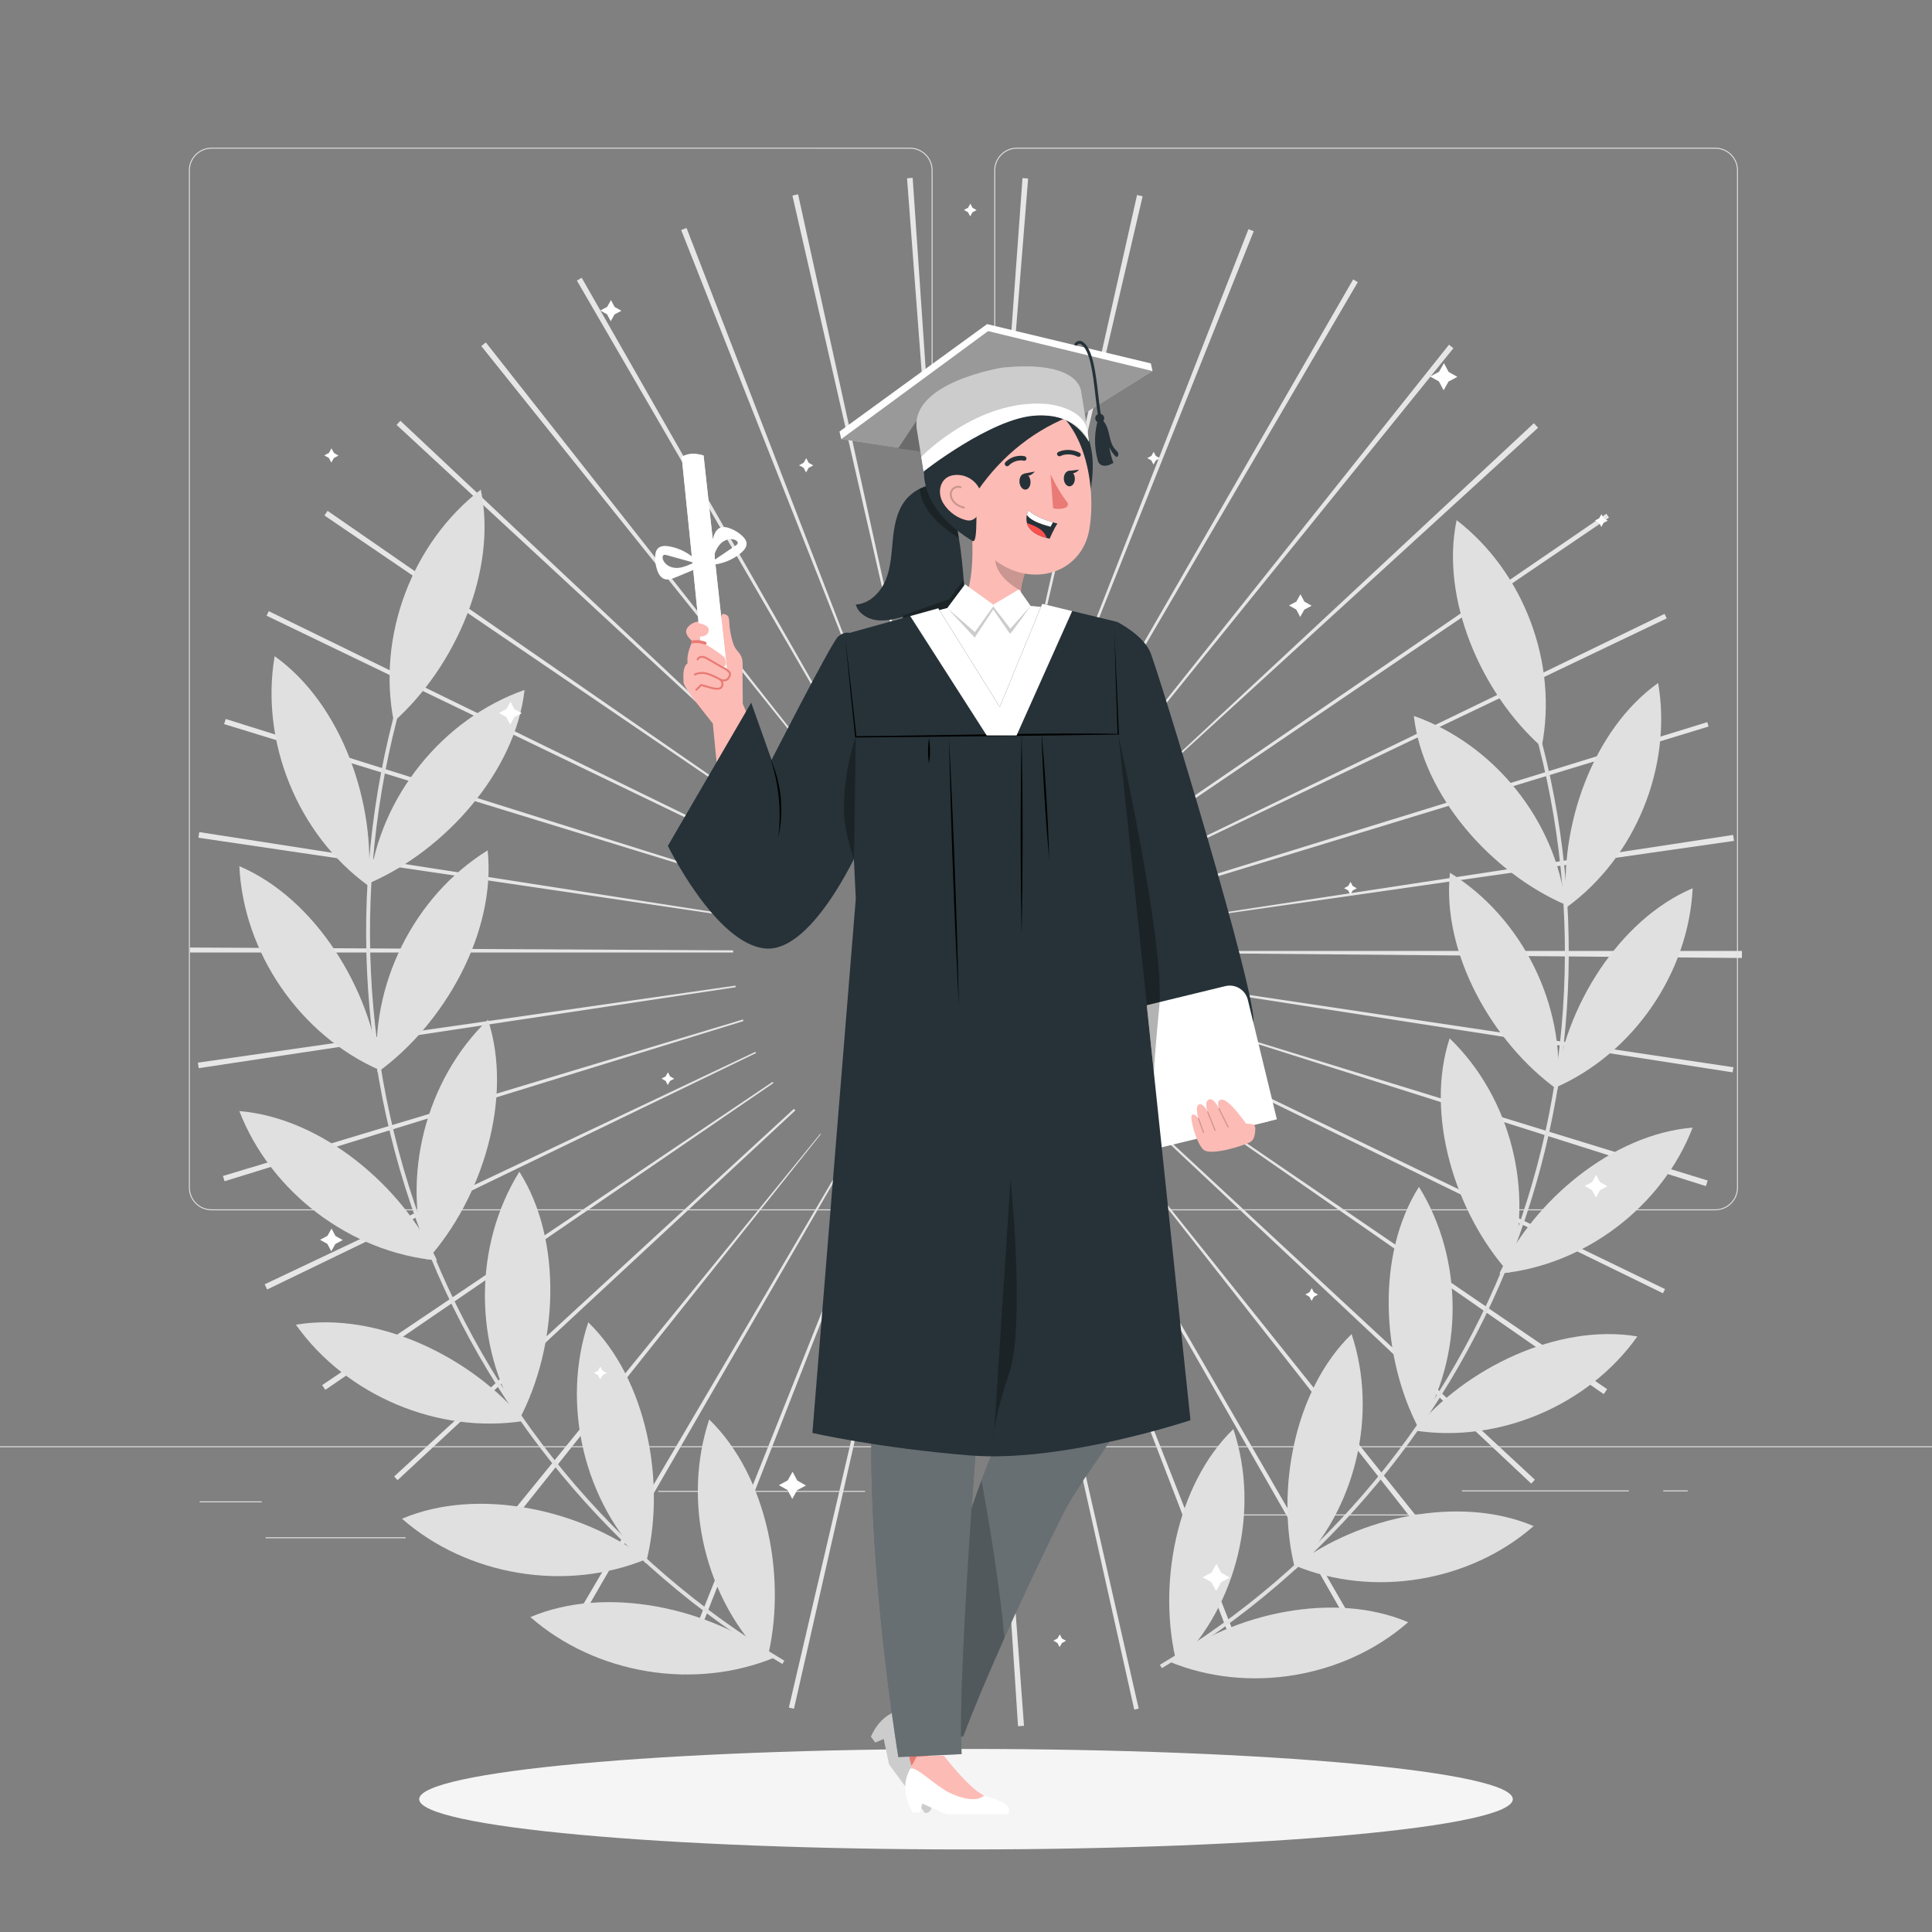 <svg xmlns="http://www.w3.org/2000/svg" viewBox="0 0 500 500"><rect x="0" y="0" width="500" height="500" fill="#808080" stroke="none"/><g id="freepik--background-complete--inject-31"><path d="M263.464,446.741l-9.128-140.24,.309-.022,10.366,140.154c-.516,.038-1.031,.074-1.547,.108Zm-28.325-.097l-1.348-.104,11.207-140.088,.507,.038-10.366,140.154Zm58.402-4.202l-30.662-137.151,.665-.149,31.147,137.041-1.15,.259Zm-88.063-.221l-1.323-.305,31.934-136.86,.489,.112-31.101,137.052Zm116.65-8.395l-50.478-131.158,.368-.143,51.477,130.768c-.454,.179-.909,.357-1.367,.533Zm-145.391-.441l-1.261-.499,52.051-130.541,.475,.188-51.265,130.852Zm172.63-12.478l-69.725-122.019,.468-.269,70.398,121.633-1.141,.655Zm-199.758-.588c-.417-.241-.834-.484-1.249-.728l71.237-121.143,.361,.211-70.349,121.661Zm224.487-16.055l-86.827-110.506,.27-.214,87.742,109.781c-.393,.315-.789,.628-1.185,.939Zm-249.202-.801c-.437-.348-.872-.697-1.305-1.049l88.699-109.009,.145,.116-87.539,109.942Zm271.388-19.506l-102.423-96.229,.325-.348,103.043,95.565-.945,1.012Zm-293.394-.891l-.881-.954,103.441-95.133,.379,.411-102.939,95.676Zm312.155-22.27l-115.384-80.232,.171-.248,116.098,79.194c-.293,.43-.587,.857-.885,1.285Zm-330.848-1.108c-.278-.405-.554-.813-.828-1.221l116.58-78.482,.214,.315-115.965,79.388Zm346.184-24.985l-126.274-61.688,.287-.589,126.515,61.19-.529,1.087Zm-361.238-.986c-.215-.446-.43-.892-.642-1.34l127.004-60.171,.159,.331-126.521,61.179Zm372.35-26.748l-133.968-42.457,.102-.328,134.322,41.33c-.15,.485-.301,.971-.455,1.456Zm-383.379-1.266c-.14-.455-.279-.909-.416-1.363l134.575-40.497,.127,.414-134.285,41.446Zm390.291-28.178l-138.873-21.556,.078-.514,138.997,20.746-.202,1.325Zm-396.975-1.087c-.072-.476-.141-.952-.21-1.427l139.115-19.933,.06,.412-138.966,20.949Zm399.379-28.509l-140.531-1.247v-.58h140.537v.274c0,.518-.002,1.037-.006,1.553Zm-261.087-1.416H49.185l.003-1.295,140.534,.729v.565Zm119.92-8.988l-.044-.296,138.935-21.151c.079,.514,.155,1.029,.229,1.544l-139.12,19.904Zm-119.255-.209l-139.031-20.513c.072-.486,.145-.972,.221-1.457l138.868,21.588-.058,.381Zm117.38-8.281l-.197-.641,134.267-41.505,.35,1.137-134.42,41.009Zm-115.423-.365L58.005,187.395l.413-1.327,134.069,42.141-.142,.457Zm112.197-8.034l-.242-.504,126.481-61.261,.562,1.167-126.801,60.598Zm-108.953-.27l-126.596-61.022,.568-1.171,126.274,61.688-.246,.506Zm104.536-7.499l-.36-.529,115.964-79.388,.685,1.005-116.29,78.912Zm-99.998-.367l-116.163-79.098c.272-.399,.545-.797,.82-1.194l115.577,79.952-.234,.341Zm94.184-6.992l-.178-.191,102.837-95.787c.363,.39,.725,.782,1.084,1.174l-103.743,94.803Zm-88.538-.088L102.633,109.956c.327-.353,.656-.706,.986-1.057l102.436,96.215-.282,.302Zm81.999-6.026l-.31-.248,87.539-109.942c.381,.303,.763,.609,1.143,.916l-88.371,109.274Zm-75.353-.152L124.55,89.559c.393-.315,.788-.629,1.184-.941l86.955,110.405-.271,.215Zm67.99-4.937l-.405-.236,70.193-121.751,1.205,.7-70.993,121.287Zm-60.558-.15l-70.554-121.543c.416-.242,.833-.481,1.251-.72l69.658,122.058-.356,.205Zm52.424-3.828l-.368-.146,51.195-130.879c.458,.179,.913,.359,1.367,.541l-52.194,130.484Zm-44.329-.087L176.288,59.539c.461-.182,.924-.363,1.387-.541l50.616,131.104-.345,.135Zm35.833-2.577l-.37-.085,30.859-137.106c.482,.109,.963,.219,1.444,.331l-31.933,136.86Zm-27.357-.046l-31.343-136.996c.488-.112,.977-.222,1.467-.33l30.223,137.248-.348,.078Zm18.436-1.33l-.395-.03,10.16-140.168c.487,.035,.973,.072,1.458,.111l-11.223,140.087Zm-9.527-.015l-10.588-140.137c.485-.037,.971-.071,1.458-.104l9.527,140.213-.397,.028Z" style="fill:#e6e6e6;"></path><g><g><path d="M388.041,329.604c21.917-2.007,42.092-17.247,50.015-37.779-20.755,1.699-41.197,18.915-50.015,37.779" style="fill:#e0e0e0;"></path><path d="M403.103,282.016c2.087-21.909-9.151-44.558-27.861-56.148-2.175,20.71,10.956,43.988,27.861,56.148" style="fill:#e0e0e0;"></path><path d="M402.489,281.488c20.168-8.809,34.516-29.629,35.568-51.612-19.163,8.15-33.141,30.93-35.568,51.612" style="fill:#e0e0e0;"></path><path d="M405.167,234.149c-2.662-21.847-18.498-41.557-39.259-48.863,2.319,20.695,20.139,40.612,39.259,48.863" style="fill:#e0e0e0;"></path><path d="M405.465,234.792c17.809-12.931,27.355-36.344,23.666-58.041-16.968,12.072-25.733,37.32-23.666,58.041" style="fill:#e0e0e0;"></path><path d="M398.982,193.302c4.302-21.584-4.577-45.257-22.012-58.688-4.268,20.382,6.43,44.873,22.012,58.688" style="fill:#e0e0e0;"></path><path d="M390.579,329.474c6.653-20.978,.436-45.486-15.414-60.755-6.487,19.788,1.449,45.308,15.414,60.755" style="fill:#e0e0e0;"></path><path d="M367.239,369.838c11.604-18.701,11.598-43.985-.014-62.68-11.15,17.587-9.727,44.275,.014,62.68" style="fill:#e0e0e0;"></path><path d="M365.986,370.198c21.738,3.439,45.039-6.377,57.764-24.333-20.536-3.453-44.581,8.213-57.764,24.333" style="fill:#e0e0e0;"></path><path d="M335.201,406.215c15.642-15.482,21.528-40.071,14.592-60.958-14.942,14.505-19.777,40.79-14.592,60.958" style="fill:#e0e0e0;"></path><path d="M335.064,405.149c20.338,8.41,45.285,4.294,61.844-10.202-19.166-8.143-45.268-2.401-61.844,10.202" style="fill:#e0e0e0;"></path><path d="M304.602,430.796c15.642-15.482,21.528-40.071,14.592-60.958-14.941,14.505-19.777,40.79-14.592,60.958" style="fill:#e0e0e0;"></path><path d="M302.592,430.028c20.338,8.41,45.285,4.294,61.844-10.202-19.166-8.143-45.268-2.401-61.844,10.202" style="fill:#e0e0e0;"></path><path d="M300.691,431.711l-.512-.859c42.489-25.269,75.168-64.78,92.015-111.258,16.846-46.477,17.075-97.75,.646-144.377l.943-.332c16.506,46.844,16.275,98.357-.649,145.049-16.925,46.694-49.755,86.392-92.442,111.777Z" style="fill:#e0e0e0;"></path></g><g><path d="M113.111,326.198c-22.422-2.053-43.062-17.644-51.168-38.65,21.233,1.738,42.146,19.351,51.168,38.65" style="fill:#e0e0e0;"></path><path d="M97.702,277.513c-2.135-22.414,9.362-45.585,28.503-57.442,2.225,21.187-11.209,45.001-28.503,57.442" style="fill:#e0e0e0;"></path><path d="M98.331,276.973c-20.633-9.012-35.311-30.311-36.387-52.801,19.604,8.338,33.904,31.642,36.387,52.801" style="fill:#e0e0e0;"></path><path d="M95.591,228.543c2.723-22.35,18.924-42.515,40.163-49.989-2.372,21.171-20.603,41.548-40.163,49.989" style="fill:#e0e0e0;"></path><path d="M95.286,229.201c-18.219-13.229-27.985-37.182-24.211-59.378,17.359,12.35,26.326,38.18,24.211,59.378" style="fill:#e0e0e0;"></path><path d="M101.918,186.755c-4.402-22.081,4.682-46.3,22.519-60.041,4.367,20.851-6.578,45.907-22.519,60.041" style="fill:#e0e0e0;"></path><path d="M110.515,326.065c-6.807-21.462-.446-46.534,15.769-62.155,6.637,20.244-1.482,46.352-15.769,62.155" style="fill:#e0e0e0;"></path><path d="M134.393,367.359c-11.871-19.132-11.865-44.998,.015-64.125,11.407,17.993,9.952,45.296-.015,64.125" style="fill:#e0e0e0;"></path><path d="M135.674,367.727c-22.239,3.518-46.077-6.524-59.095-24.894,21.009-3.532,45.608,8.403,59.095,24.894" style="fill:#e0e0e0;"></path><path d="M167.17,404.574c-16.003-15.839-22.025-40.995-14.929-62.363,15.286,14.839,20.233,41.73,14.929,62.363" style="fill:#e0e0e0;"></path><path d="M167.309,403.484c-20.807,8.603-46.329,4.393-63.269-10.437,19.607-8.331,46.311-2.457,63.269,10.437" style="fill:#e0e0e0;"></path><path d="M198.473,429.722c-16.002-15.839-22.024-40.995-14.929-62.363,15.286,14.839,20.233,41.73,14.929,62.363" style="fill:#e0e0e0;"></path><path d="M200.53,428.936c-20.807,8.604-46.329,4.393-63.269-10.437,19.607-8.331,46.311-2.457,63.269,10.437" style="fill:#e0e0e0;"></path><path d="M202.48,430.648c-43.67-25.971-77.255-66.58-94.569-114.348-17.314-47.767-17.55-100.464-.664-148.384l.943,.332c-16.81,47.703-16.575,100.161,.661,147.712,17.235,47.55,50.668,87.975,94.139,113.828l-.511,.859Z" style="fill:#e0e0e0;"></path></g></g><g><g><g><path d="M443.92,313.221h-180.746c-3.232,0-5.862-2.63-5.862-5.862V44.085c0-3.232,2.63-5.862,5.862-5.862h180.746c3.232,0,5.862,2.629,5.862,5.862V307.358c0,3.233-2.63,5.862-5.862,5.862ZM263.174,38.473c-3.095,0-5.612,2.518-5.612,5.612V307.358c0,3.095,2.518,5.612,5.612,5.612h180.746c3.095,0,5.612-2.517,5.612-5.612V44.085c0-3.094-2.518-5.612-5.612-5.612h-180.746Z" style="fill:#e0e0e0;"></path><path d="M235.493,313.221H54.746c-3.232,0-5.862-2.63-5.862-5.862V44.085c0-3.232,2.629-5.862,5.862-5.862H235.493c3.232,0,5.862,2.629,5.862,5.862V307.358c0,3.233-2.63,5.862-5.862,5.862ZM54.746,38.473c-3.094,0-5.612,2.518-5.612,5.612V307.358c0,3.095,2.518,5.612,5.612,5.612H235.493c3.095,0,5.612-2.517,5.612-5.612V44.085c0-3.094-2.518-5.612-5.612-5.612H54.746Z" style="fill:#e0e0e0;"></path></g><rect x="0" y="374.29" width="500" height=".25" style="fill:#e0e0e0;"></rect></g><rect x="51.672" y="388.555" width="16.06" height=".25" style="fill:#e0e0e0;"></rect><rect x="170.352" y="385.845" width="53.53" height=".25" style="fill:#e0e0e0;"></rect><rect x="68.732" y="397.845" width="36.25" height=".25" style="fill:#e0e0e0;"></rect><rect x="378.352" y="385.715" width="43.19" height=".25" style="fill:#e0e0e0;"></rect><rect x="430.452" y="385.715" width="6.33" height=".25" style="fill:#e0e0e0;"></rect><rect x="316.212" y="391.945" width="53.89" height=".25" style="fill:#e0e0e0;"></rect></g></g><g id="freepik--Shadow--inject-31"><path d="M391.514,465.627c0,7.183-63.358,13.006-141.514,13.006s-141.514-5.823-141.514-13.006,63.358-13.006,141.514-13.006,141.514,5.823,141.514,13.006Z" style="fill:#f5f5f5;"></path></g><g id="freepik--Stars--inject-31"><g><polygon points="337.574 155.706 339.458 156.765 337.549 157.78 336.49 159.664 335.475 157.755 333.591 156.696 335.5 155.681 336.559 153.797 337.574 155.706" style="fill:#FFFFFF;"></polygon><polygon points="86.815 319.865 88.699 320.924 86.791 321.939 85.732 323.823 84.717 321.915 82.833 320.855 84.741 319.841 85.801 317.957 86.815 319.865" style="fill:#FFFFFF;"></polygon><polygon points="133.13 183.525 135.014 184.585 133.105 185.6 132.046 187.484 131.031 185.575 129.147 184.516 131.056 183.501 132.115 181.617 133.13 183.525" style="fill:#FFFFFF;"></polygon><polygon points="414.098 305.943 415.982 307.002 414.074 308.017 413.014 309.901 411.999 307.992 410.116 306.933 412.024 305.918 413.083 304.034 414.098 305.943" style="fill:#FFFFFF;"></polygon><polygon points="299.135 118.009 300.189 118.602 299.121 119.169 298.529 120.223 297.961 119.156 296.907 118.563 297.975 117.995 298.567 116.941 299.135 118.009" style="fill:#FFFFFF;"></polygon><polygon points="350.086 229.303 351.139 229.895 350.072 230.463 349.479 231.517 348.912 230.449 347.858 229.856 348.925 229.289 349.518 228.235 350.086 229.303" style="fill:#FFFFFF;"></polygon><polygon points="415.021 134.146 416.075 134.739 415.007 135.307 414.415 136.361 413.847 135.293 412.793 134.7 413.861 134.133 414.453 133.079 415.021 134.146" style="fill:#FFFFFF;"></polygon><polygon points="251.692 53.78 252.746 54.372 251.678 54.94 251.086 55.994 250.518 54.926 249.464 54.334 250.532 53.766 251.124 52.712 251.692 53.78" style="fill:#FFFFFF;"></polygon><polygon points="340.045 334.449 341.099 335.041 340.031 335.609 339.438 336.663 338.871 335.595 337.817 335.003 338.884 334.435 339.477 333.381 340.045 334.449" style="fill:#FFFFFF;"></polygon><polygon points="155.943 354.744 156.997 355.337 155.929 355.904 155.336 356.958 154.769 355.891 153.715 355.298 154.782 354.73 155.375 353.676 155.943 354.744" style="fill:#FFFFFF;"></polygon><polygon points="173.428 278.579 174.482 279.171 173.414 279.739 172.821 280.793 172.254 279.725 171.2 279.133 172.267 278.565 172.86 277.511 173.428 278.579" style="fill:#FFFFFF;"></polygon><polygon points="274.833 424.049 275.887 424.641 274.819 425.209 274.226 426.263 273.659 425.195 272.605 424.603 273.672 424.035 274.265 422.981 274.833 424.049" style="fill:#FFFFFF;"></polygon><polygon points="159.065 79.44 160.82 80.426 159.042 81.371 158.056 83.126 157.11 81.349 155.356 80.362 157.133 79.417 158.12 77.662 159.065 79.44" style="fill:#FFFFFF;"></polygon><polygon points="374.905 96.259 377.164 97.529 374.876 98.747 373.605 101.006 372.388 98.717 370.128 97.447 372.417 96.23 373.688 93.97 374.905 96.259" style="fill:#FFFFFF;"></polygon><polygon points="316.024 407.011 318.284 408.281 315.995 409.499 314.724 411.758 313.507 409.469 311.248 408.199 313.537 406.982 314.807 404.722 316.024 407.011" style="fill:#FFFFFF;"></polygon><polygon points="206.337 383.172 208.596 384.442 206.307 385.659 205.037 387.919 203.82 385.63 201.56 384.36 203.849 383.143 205.119 380.883 206.337 383.172" style="fill:#FFFFFF;"></polygon><polygon points="86.425 117.233 87.607 117.897 86.409 118.534 85.745 119.717 85.108 118.519 83.925 117.854 85.123 117.217 85.788 116.035 86.425 117.233" style="fill:#FFFFFF;"></polygon><polygon points="209.289 119.78 210.471 120.445 209.274 121.082 208.609 122.264 207.972 121.066 206.79 120.402 207.987 119.765 208.652 118.582 209.289 119.78" style="fill:#FFFFFF;"></polygon></g></g><g id="freepik--Character--inject-31"><g><g><path d="M289.162,160.964s6.502,3.29,8.462,7.661c1.96,4.372,28.491,91.2,26.682,96.175-1.809,4.975-25.65,13.133-25.65,13.133l-11.735-90.456,2.241-26.512Z" style="fill:#263238;"></path><g><g><path d="M279.029,259.189h42.953c2.66,0,4.82,2.16,4.82,4.82v31.825h-47.772v-36.645h0Z" transform="translate(-56.945 79.343) rotate(-13.653)" style="fill:#FFFFFF;"></path><path d="M328.511,290.149l-4.389,1.066-7.563-31.134c-.294-1.212,.449-2.433,1.661-2.728h0c1.212-.294,2.433,.449,2.728,1.662l7.563,31.134Z" style="fill:#fff;"></path></g><g><path d="M322.345,290.608s-4-5.754-5.915-6.007c-1.915-.253-.962,2.334-.962,2.334,0,0-1.224-2.782-2.475-2.422-1.502,.432-.491,3.138-.491,3.138,0,0-1.092-2.231-2.184-1.836-1.132,.409-.209,3.544-.209,3.544,0,0-1.066-1.425-1.67-.721-.603,.704,1.228,7.395,3.078,8.954,1.85,1.559,10.378-1.059,12.088-2.066,.491-.289,1.24-.928,1.267-3.544,.006-.548-.412-1.019-.958-1.07l-1.449-.135-.121-.169Z" style="fill:#fdbbb5;"></path><path d="M315.331,286.985l.005,.012,2.365,4.747c.032,.064,.117,.088,.19,.053,.073-.034,.107-.117,.075-.177l-2.366-4.748c-.032-.064-.117-.088-.19-.054-.069,.032-.103,.105-.08,.166Z" style="opacity:.2;"></path><path d="M312.417,287.842v.003l1.911,4.741c.027,.066,.109,.095,.183,.066,.076-.03,.106-.093,.088-.173l-1.909-4.741c-.027-.066-.109-.095-.184-.066-.074,.029-.113,.105-.089,.17Z" style="opacity:.2;"></path><path d="M310.033,289.573l1.318,3.563c.025,.067,.106,.098,.182,.07,.075-.028,.117-.105,.092-.171l-1.318-3.563c-.025-.067-.106-.098-.182-.07-.075,.028-.117,.105-.092,.172Z" style="opacity:.2;"></path></g></g><path d="M298.656,277.933l-9.268-88.009s12.181,54.674,10.642,70.56c-1.539,15.886-1.374,17.449-1.374,17.449Z" style="opacity:.3;"></path></g><g><path d="M249.601,153.216c-.322-6.149-1.3-16.318-3.37-22.117l-.556-5.514c-4.188-1.052-8.93,.633-11.516,4.09-2.116,2.83-2.749,6.481-3.096,9.997-.347,3.516-.489,7.13-1.832,10.398-1.343,3.268-4.226,6.192-7.754,6.384,.632,2.258,2.958,3.71,5.28,4.033,2.322,.324,4.665-.256,6.938-.832-.466,2.781-2.783,5.156-5.552,5.69,1.187,1.459,3.105,2.166,4.982,2.291,1.876,.125,3.745-.264,5.585-.651,3.068-.645,6.349-1.408,8.458-3.729,2.379-2.619,2.618-6.506,2.433-10.04Z" style="fill:#263238;"></path><path d="M239.599,125.843l8.222,11.484,.335,1.903s-9.55-5.26-10.138-12.739c.561-.283,1.087-.497,1.581-.648Z" style="opacity:.3;"></path><g><polygon points="298.267 96.024 297.834 94.048 255.455 83.878 217.269 111.669 217.701 113.645 298.267 96.024" style="fill:#FFFFFF;"></polygon><path d="M298.267,96.024s-38.643,24.243-38.923,24.008c-.28-.235-41.643-6.386-41.643-6.386l38.022-27.956,42.543,10.334Z" style="fill:#FFFFFF;"></path><path d="M298.267,96.024s-38.643,24.243-38.923,24.008c-.28-.235-41.643-6.386-41.643-6.386l38.022-27.956,42.543,10.334Z" style="opacity:.4;"></path><path d="M284.192,107.625c-.271-1.524-.479-3.343-.699-5.268-.625-5.458-1.334-11.644-3.694-13.271-.243-.168-.49-.123-.615-.082-.23,.076-.415,.258-.493,.485l-.709-.242c.153-.449,.515-.806,.967-.956,.44-.144,.903-.08,1.276,.177,2.641,1.82,3.37,8.186,4.014,13.803,.219,1.914,.426,3.721,.692,5.223l-.738,.131Z" style="fill:#263238;"></path><path d="M283.517,108.655c.218,.602,.882,.913,1.483,.695,.602-.218,.913-.882,.695-1.483s-.882-.913-1.483-.695c-.602,.218-.913,.882-.695,1.483Z" style="fill:#263238;"></path><path d="M284.858,108.378c1.26,.791,1.786,2.342,2.122,3.791,.337,1.449,.616,3.003,1.62,4.1,.293,.32,.651,.609,.792,1.019,.141,.41-.088,.984-.522,.982-.75-.704-1.355-1.561-1.769-2.503,.205,1.377,.558,2.733,1.051,4.035-.59,.311-1.195,.628-1.856,.721-.661,.093-1.399-.078-1.817-.599-.233-.29-.345-.656-.441-1.015-.941-3.501-.849-7.274,.262-10.725" style="fill:#263238;"></path><polygon points="232.469 115.99 237.237 108.841 239.019 116.944 232.469 115.99" style="opacity:.3;"></polygon></g><g><path d="M266.979,109.167s9.373,16.891,9.817,22.145c3.588,3.055,6.138-3.139,6.004-11.441-.11-6.795-3.654-14.127-9.526-16.768-8.248-3.709-6.295,6.064-6.295,6.064Z" style="fill:#263238;"></path><g><g><path d="M265.216,157.997c-1.57-1.568-1.195-3.454-.897-5.736,.207-1.755,.773-3.578,1.447-5.354l-2.342-2.546-12.184-11.436c.581,7.91,1.549,21.495-4.486,26.019l25.469,16.191-2.355-15.495s-2.348-.352-4.652-1.643Z" style="fill:#fdbbb5;"></path><path d="M264.247,152.94c-3.302-1.802-6.97-5.002-6.682-8.82,.131-1.608,.422-3.138,.77-4.124l6.881,8.455c-.488,1.421-.651,2.354-.969,4.489Z" style="opacity:.2;"></path><path d="M247.451,120.32c1.544,12.036,1.943,17.15,8.405,23.256,9.719,9.185,24.025,5.458,26.073-6.603,1.844-10.855-.991-28.715-13.031-33.36-11.862-4.577-22.991,4.67-21.447,16.707Z" style="fill:#fdbbb5;"></path><path d="M263.829,124.563c.01,1.133,.66,2.095,1.454,2.149,.793,.054,1.428-.82,1.418-1.953-.01-1.133-.66-2.095-1.453-2.149-.793-.054-1.428,.821-1.418,1.954Z" style="fill:#263238;"></path><path d="M275.32,123.682c-.053,1.097,.541,2.068,1.326,2.169,.786,.101,1.467-.707,1.52-1.804,.053-1.096-.54-2.067-1.326-2.168s-1.467,.706-1.52,1.803Z" style="fill:#263238;"></path><path d="M260.615,120.673c.154,.01,.309-.042,.423-.158,1.78-1.808,3.902-1.3,3.927-1.294,.314,.076,.62-.114,.677-.434,.055-.319-.157-.643-.476-.723-.111-.027-2.774-.667-4.983,1.577-.22,.224-.207,.601,.028,.843,.114,.116,.259,.18,.404,.189Z" style="fill:#263238;"></path><path d="M279.331,118.201c.14-.046,.259-.142,.326-.278,.138-.282,.003-.629-.301-.776-3.048-1.47-5.423-.195-5.523-.139-.282,.156-.365,.506-.185,.783,.179,.276,.552,.374,.834,.22,.092-.051,1.95-1.013,4.374,.156,.157,.076,.328,.083,.476,.034Z" style="fill:#263238;"></path><path d="M278.336,107.198c-2.555-5.311-12.963-10.246-24.931-5.118-10.812,4.617-25.01,23.483-1.765,37.915,1.81,1.124,.505-11.744,1.539-13.231,6.21-8.932,14.883-15.864,25.118-19.553l.039-.014Z" style="fill:#263238;"></path><path d="M244.154,130.295c1.516,2.425,3.89,3.896,6.035,4.352,3.225,.686,4.69-4.514,3.483-7.677-1.087-2.847-4.297-4.641-7.385-3.9-3.042,.731-3.866,4.452-2.132,7.225Z" style="fill:#fdbbb5;"></path><path d="M271.882,122.745s2.053,4.452,4.287,7.193c.39,.479,.186,1.206-.386,1.441-1.471,.603-3.235,.17-3.235,.17l-.666-8.803Z" style="fill:#e97a75;"></path></g><path d="M265.007,122.57l2.801-.524s-1.612,1.995-2.801,.524Z" style="fill:#263238;"></path><path d="M276.434,121.893l2.827-.356c-1.376,1.509-2.473,.853-2.827,.356Z" style="fill:#263238;"></path></g><path d="M249.464,131.603c-.019,0-.039-.002-.058-.007-1.937-.461-2.823-1.48-3.226-2.255-.47-.904-.432-1.743-.24-2.227,.387-.975,1.583-1.718,2.745-1.271,.129,.049,.193,.194,.144,.323-.049,.128-.193,.193-.323,.144-.872-.334-1.807,.252-2.1,.988-.145,.364-.174,1.056,.219,1.812,.354,.682,1.146,1.583,2.898,2,.134,.032,.217,.167,.185,.301-.027,.115-.13,.192-.243,.192Z" style="opacity:.2;"></path></g><path d="M273.659,135.492c-.907,1.332-2.017,3.927-2.017,3.927-.253-.058-.506-.116-.756-.188-3.414-.877-4.709-2.411-5.108-3.847-.215-.786-.153-1.55-.024-2.152,.143-.698,.403-1.163,.403-1.163,1.533,1.546,4.653,2.608,6.343,3.106,.706,.216,1.159,.317,1.159,.317Z" style="fill:#263238;"></path><path d="M272.499,135.175l-.625,1.142c-3.214-.833-5.365-1.851-6.121-3.085,.143-.698,.403-1.163,.403-1.163,1.533,1.546,4.653,2.608,6.343,3.106Z" style="fill:#fff;"></path><path d="M270.886,139.231c-3.414-.877-4.709-2.411-5.108-3.847,1.152,.343,2.503,.886,3.598,1.725,.84,.638,1.275,1.402,1.51,2.122Z" style="fill:#fb504e;"></path><g><path d="M281.788,114.288c.237,.384-1.963-12.694-1.963-12.694,0,0,.124-8.505-20.425-6.442,0,0-23.34,3.685-22.187,15.54l1.822,11.315s30.894-26.917,42.753-7.719Z" style="fill:#FFFFFF;"></path><path d="M281.788,114.288c.237,.384-1.963-12.694-1.963-12.694,0,0,.124-8.505-20.425-6.442,0,0-23.34,3.685-22.187,15.54l1.822,11.315s30.894-26.917,42.753-7.719Z" style="opacity:.2;"></path></g><path d="M238.427,118.232s14.541-15.147,32.459-13.686c0,0,9.324,.726,10.525,6.794l.377,2.949s-2.604-7.493-13.98-6.727c-11.375,.765-28.773,14.447-28.773,14.447l-.608-3.775Z" style="fill:#FFFFFF;"></path><polygon points="233.721 159.243 245.692 155.05 249.401 150.087 250 156.252 246.195 160.925 233.27 162.876 233.721 159.243" style="opacity:.3;"></polygon></g><polygon points="184.43 186.77 185.61 198.816 194.685 187.892 192.107 181.859 184.43 186.77" style="fill:#fdbbb5;"></polygon><g><path d="M220.073,163.838s-1.516-.595-3.223,.97c-1.707,1.565-17.173,31.853-17.173,31.853l-5.269-14.816-21.566,37.059s12.428,25.426,25.231,26.564c12.803,1.138,25.303-28.134,25.303-28.134l1.583-35.74-4.885-17.757Z" style="fill:#263238;"></path><path d="M199.365,196.286c2.867,6.328,3.603,13.704,2.035,20.473,.879-6.905,.189-13.876-2.035-20.473h0Z"></path></g><g><g><path d="M225.404,449.458l1.108,1.499,2.199-.92,1.371,6.583,9.276,12.581s3.53,.549,.749-6.6c-.126-.325-.227-.684-.294-1.083-.825-4.276,.991-12.474,.991-12.474l-5.09-6.903s-.531,.008-1.434,.153c-2.108,.342-6.325,1.34-8.877,7.164Z" style="fill:#FFFFFF;"></path><path d="M225.404,449.458l1.108,1.499,2.199-.92,1.371,6.583,9.276,12.581s3.53,.549,.749-6.6c-.126-.325-.227-.684-.294-1.083-.825-4.276,.991-12.474,.991-12.474l-5.09-6.903s-.531,.008-1.434,.153c-2.108,.342-6.325,1.34-8.877,7.164Z" style="opacity:.2;"></path><path d="M234.281,442.293l-.021,.015c1.71,.178,.21,7.547,.898,11.681,.62,3.689,2.258,7.168,4.656,7.529-.825-4.276,2.152-14.021,2.152-14.021l-4.093-5.551s-2.689,.204-3.592,.348Z" style="fill:#e97a75;"></path></g><g><path d="M236.252,469.046l1.89-.003,.525-2.284,6.255,2.765h15.85s2.521-2.481-5.028-4.457c-.343-.091-.7-.22-1.069-.4-4.025-1.847-9.753-8.087-9.753-8.087h-8.697s-.303,.426-.713,1.227c-.95,1.873-2.591,5.805,.739,11.239Z" style="fill:#FFFFFF;"></path><path d="M235.512,457.806v.026c1.148-1.253,6.374,4.25,10.202,6.123,3.418,1.667,7.259,2.403,8.961,.711-4.025-1.847-10.417-10.332-10.417-10.332l-6.988,.207s-1.349,2.465-1.758,3.265Z" style="fill:#fdbbb5;"></path></g><path d="M254.011,383.119c4.314-11.546,9.596-22.902,15.943-32.093-25.94-72.252-25.128-104.577-25.128-104.577l31.237-.025,3.328,12.083s7.805,30.081,10.08,47.349l6.519,38.39v.108c.443,7.972-1.369,15.891-5.255,22.902-4.244,7.661-11.753,16.755-15.873,25.012-5.42,10.896-10.536,21.819-14.906,31.592-4.604,10.3-8.351,19.302-10.688,25.555-2.213,.244-8.891-3.655-10.813-7.187,0,0,4.729-30.13,15.556-59.109Z" style="fill:#263238;"></path><path d="M254.011,383.119c4.314-11.546,9.596-22.902,15.943-32.093-25.94-72.252-25.128-104.577-25.128-104.577l31.237-.025,3.328,12.083s7.805,30.081,10.08,47.349l6.519,38.39v.108c.443,7.972-1.369,15.891-5.255,22.902-4.244,7.661-11.753,16.755-15.873,25.012-5.42,10.896-10.536,21.819-14.906,31.592-4.604,10.3-8.351,19.302-10.688,25.555-2.213,.244-8.891-3.655-10.813-7.187,0,0,4.729-30.13,15.556-59.109Z" style="fill:#fff; opacity:.3;"></path><path d="M259.956,423.861c-4.604,10.3-8.351,19.302-10.688,25.555-2.213,.244-8.891-3.655-10.813-7.188,0,0,4.729-30.13,15.556-59.109,2.199,11.965,4.66,27.084,5.946,40.742Z" style="opacity:.2;"></path><path d="M268.175,247.109s-11.889,79.811-13.273,97.779c0,0-7.345,87.165-6.028,109.073l-16.381,.773s-11.018-66.019-5.447-108.385c.483-5.523-4.591-41.544-5.393-55.894-1.93-34.522,12.497-44.007,12.497-44.007l34.024,.66Z" style="fill:#263238;"></path><g style="opacity:.3;"><path d="M268.175,247.109s-11.889,79.811-13.273,97.779c0,0-7.345,87.165-6.028,109.073l-16.381,.773s-11.018-66.019-5.447-108.385c.483-5.523-4.591-41.544-5.393-55.894-1.93-34.522,12.497-44.007,12.497-44.007l34.024,.66Z" style="fill:#fff;"></path></g></g><g><g><polygon points="242.461 158.062 245.161 157.386 249.757 151.245 257.043 156.508 263.705 152.563 266.701 156.845 272.925 157.372 257.173 187.477 242.461 158.062" style="fill:#FFFFFF;"></polygon><polygon points="242.461 158.062 245.161 157.386 249.757 151.245 257.043 156.508 263.705 152.563 266.701 156.845 272.925 157.372 257.173 187.477 242.461 158.062" style="fill:#fff; opacity:.8;"></polygon><path d="M245.161,157.386l7.146,6.202,4.736-6.659,4.439,5.767,5.218-5.851s-5.114,7.229-5.271,7.169c-.157-.06-4.387-6.299-4.387-6.299l-4.788,7.288-7.094-7.617Z" style="opacity:.2;"></path></g><path d="M218.22,164.248l24.602-6.819,15.905,25.527,10.996-26.705,19.44,4.713,.226,28.96,18.705,177.623s-33.159,11.081-57.115,9.117c-23.956-1.963-40.73-5.819-40.73-5.819l11.228-138.244-3.256-68.352Z" style="fill:#263238;"></path><path d="M218.778,165.402c.768,6.297,2.179,18.967,2.866,25.271l-.169-.15c16.584-.091,51.978-.991,67.748-.592-.256-6.526-.642-19.674-.821-26.203,.309,6.53,.912,19.66,1.151,26.191l.007,.17-.171,.002c-16.926,.267-50.988,.657-67.912,.769h-.154l-.016-.151c-.654-6.301-1.95-18.999-2.531-25.307h0Z"></path><path d="M240.433,191.043c.34,2.192,.343,4.392,0,6.584-.343-2.192-.34-4.392,0-6.584h0Z"></path><path d="M245.591,190.809c1.156,22.463,2.07,47.189,2.569,69.676-1.158-22.467-2.067-47.185-2.569-69.676h0Z"></path><path d="M264.396,189.924c.327,16.707,.33,35.085,0,51.792-.33-16.707-.327-35.085,0-51.792h0Z"></path><path d="M269.554,189.69c.964,10.515,1.669,22.109,1.977,32.663-.967-10.515-1.666-22.109-1.977-32.663h0Z"></path><path d="M221.476,190.691c.017,1.381-.488,31.663-.488,31.663,0,0-2.314-6.599-2.538-11.515-.483-10.59,3.027-20.148,3.027-20.148Z" style="opacity:.3;"></path></g><g><path d="M183.944,146.184c2.855-.149,5.652-1.254,7.837-3.097,.757-.639,1.493-1.49,1.429-2.479-.05-.776-.587-1.432-1.161-1.957-.875-.8-1.897-1.438-3.001-1.872-.928-.365-2.016-.574-2.892-.098-.931,.505-1.33,1.608-1.654,2.617-.466,1.449-.931,2.898-1.396,4.348-.11,.343-.222,.699-.175,1.056,.046,.357,.299,.714,.656,.758,.594,.073,.923-.652,1.085-1.229,.369-1.318,.895-2.644,1.878-3.595,.983-.952,2.519-1.44,3.764-.872,.341,.156,.688,.475,.61,.842-.052,.247-.278,.412-.487,.553-2.303,1.555-4.607,3.111-6.91,4.666" style="fill:#FFFFFF;"></path><g><path d="M186.694,160.075s-.219-1.435,.699-1.163c.918,.273,1.299,.452,1.352,2.237,.053,1.785,.711,5.252,1.545,6.557,.834,1.305,1.985,1.744,1.909,4.509-.076,2.764,.02,8.391,.02,8.391l.002,1.519-7.823,5.053c.012-.147-7.428-8.978-7.497-10.567-.069-1.589-.266-4.029,1.046-4.961,0,0-.273-1.506,.447-3.674,.72-2.168,.901-1.955,.901-1.955,0,0-2.518-1.837-1.475-3.435,1.043-1.597,2.941-1.732,2.941-1.732l5.932-.779Z" style="fill:#fdbbb5;"></path><g><path d="M182.086,117.883l6.236,57.102-6.049,.73-5.842-57.437s1.838-1.562,5.655-.396Z" style="fill:#FFFFFF;"></path><path d="M182.086,117.883l6.236,57.102-6.049,.73-5.842-57.437s1.838-1.562,5.655-.396Z" style="fill:#fff; opacity:.8;"></path><path d="M185.207,146.462s-2.278,3.554-5.752,1.549l-.473-4.656s4.726,.75,5.687-1.827l.539,4.934Z" style="fill:#FFFFFF;"></path></g><path d="M179.92,161.128c.01,.095,4.069,.222,3.445,2.36s-4.645,.91-4.645,.91" style="fill:#fdbbb5;"></path><path d="M179.295,166.02s.405-.609,1.348-.339c.944,.27,6.562,3.865,6.902,4.585,.34,.72,.617,1.917-.179,2.207l-.687,.137s2.318,1.186,2.205,2.175c-.113,.989-1.299,1.729-2.745,.903,0,0,1.254,.81,.75,1.864-.504,1.053-1.055,1.105-2.109,.601-1.053-.504-3.308-.881-3.308-.881l-1.516,1.229" style="fill:#fdbbb5;"></path><path d="M187.332,176.361c-.267,0-.58-.054-.938-.197-.128-.051-.191-.197-.14-.325,.051-.128,.196-.19,.325-.14,.536,.214,.993,.218,1.357,.011,.572-.324,.726-1.027,.76-1.235,.079-.487-1.267-1.324-2.201-1.737l-3.339-1.94c-.406-.236-.866-.504-1.342-.552-.401-.039-.892,.122-1.049,.506-.053,.128-.198,.189-.327,.136-.127-.053-.188-.199-.136-.327,.263-.638,.99-.875,1.562-.812,.583,.059,1.093,.355,1.543,.617l3.314,1.928c.421,.184,2.636,1.217,2.467,2.262-.113,.703-.49,1.297-1.006,1.589-.2,.114-.483,.216-.851,.216Z" style="fill:#e97a75;"></path><path d="M180.208,178.771c-.064,0-.129-.025-.178-.074-.097-.098-.096-.256,.002-.354l1.264-1.249c.065-.063,.16-.088,.244-.062l2.062,.587c.657,.23,2.58,.717,2.968,0,.47-.873-.263-1.517-.294-1.544-.537-.323-2.489-1.369-3.937-1.623-.806-.139-1.652-.021-2.386,.341-.124,.06-.274,.01-.335-.114-.061-.124-.01-.274,.114-.335,.827-.407,1.783-.544,2.692-.384,1.524,.267,3.553,1.352,4.143,1.711,.406,.339,.975,1.198,.443,2.185-.659,1.222-3.265,.344-3.56,.239l-1.907-.543-1.16,1.146c-.049,.048-.112,.072-.176,.072Z" style="fill:#e97a75;"></path></g><path d="M182.492,166.83c-.044,0-.089-.008-.133-.024-.994-.377-2.074-.482-3.121-.302-.204,.034-.398-.102-.433-.306s.102-.398,.306-.433c1.18-.203,2.395-.085,3.514,.34,.194,.073,.292,.29,.218,.483-.057,.15-.199,.242-.351,.242Z" style="fill:#e97a75;"></path><path d="M180.546,145.34c-1.965-2.076-4.621-3.488-7.441-3.956-.977-.162-2.102-.17-2.813,.52-.558,.541-.709,1.375-.736,2.153-.042,1.185,.136,2.377,.521,3.498,.324,.943,.871,1.907,1.801,2.265,.988,.381,2.087-.031,3.064-.438,1.405-.586,2.81-1.171,4.215-1.757,.332-.139,.676-.285,.917-.552,.242-.267,.35-.691,.152-.991-.33-.5-1.095-.28-1.638-.029-1.242,.574-2.593,1.033-3.955,.902-1.362-.131-2.729-.983-3.105-2.299-.103-.361-.085-.832,.245-1.01,.222-.12,.494-.055,.737,.012,2.678,.744,5.356,1.489,8.034,2.233" style="fill:#FFFFFF;"></path></g><path d="M257.081,373.881l4.439-68.801s3.877,37.923-.344,50.312c-4.615,13.549-4.095,18.489-4.095,18.489Z" style="opacity:.3;"></path><path d="M235.563,159.441l19.798,30.896h7.728s14.408-32.201,14.396-32.204c-.012-.003-7.763-1.882-7.763-1.882l-10.996,26.705-15.905-25.527-7.258,2.012Z" style="fill:#FFFFFF;"></path></g></g></svg>
